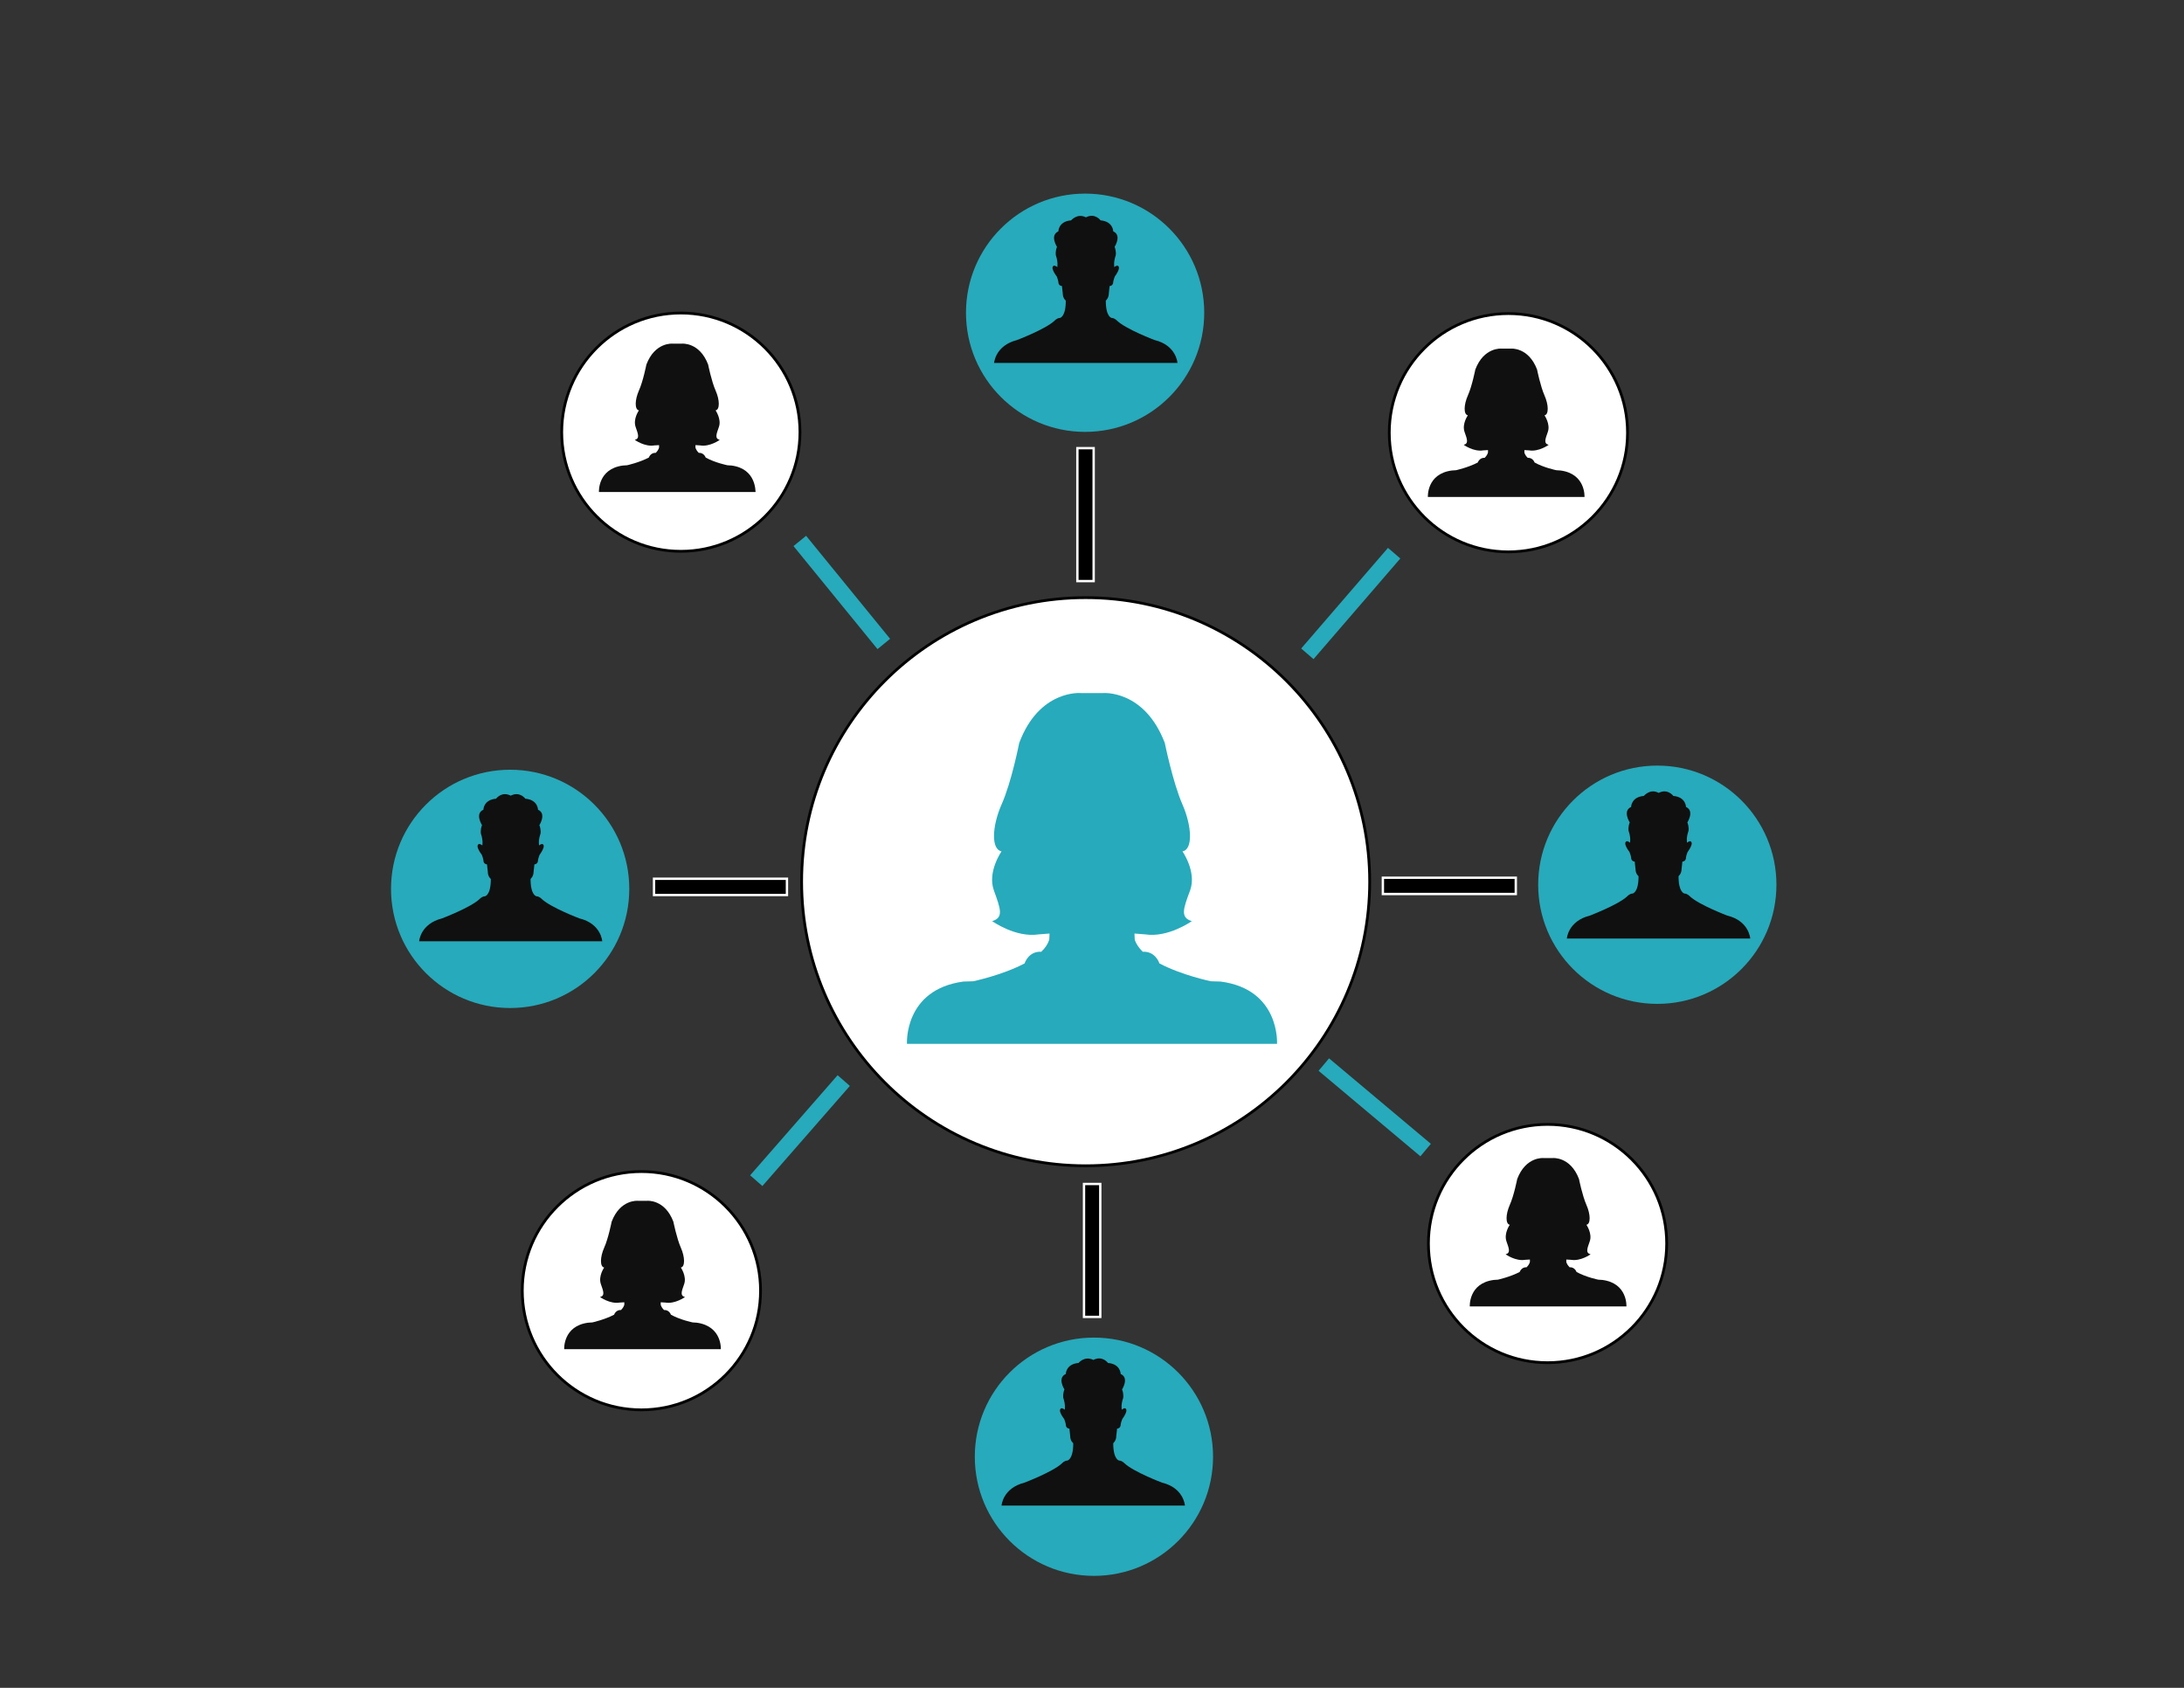 <?xml version="1.0" encoding="utf-8"?>
<!-- Generator: Adobe Illustrator 21.1.0, SVG Export Plug-In . SVG Version: 6.00 Build 0)  -->
<svg version="1.1" id="Layer_1" xmlns="http://www.w3.org/2000/svg" xmlns:xlink="http://www.w3.org/1999/xlink" x="0px" y="0px"
	 viewBox="0 0 792 612" style="enable-background:new 0 0 792 612;" xml:space="preserve">
<rect x="0" y="0" width="792" height="612" fill="#333333" stroke="none"/>
<style type="text/css">
	.st0{fill:#FFFFFF;stroke:#000000;stroke-miterlimit:10;}
	.st1{fill:#27AABB;}
	.st2{stroke:#FFFFFF;stroke-width:0.854;stroke-miterlimit:10;}
	.st3{fill:#101010;}
</style>
<circle class="st0" cx="393.7" cy="319.7" r="103"/>
<circle class="st1" cx="393.5" cy="113.4" r="43.2"/>
<circle class="st1" cx="396.7" cy="528.2" r="43.2"/>
<circle class="st1" cx="601" cy="320.8" r="43.2"/>
<circle class="st1" cx="185" cy="322.3" r="43.2"/>
<circle class="st0" cx="561.2" cy="450.9" r="43.2"/>
<circle class="st0" cx="547" cy="156.9" r="43.2"/>
<circle class="st0" cx="246.9" cy="156.7" r="43.2"/>
<circle class="st0" cx="232.6" cy="468" r="43.2"/>
<rect x="390.7" y="162.5" class="st2" width="5.9" height="48.2"/>
<rect x="487" y="194.8" transform="matrix(0.757 0.653 -0.653 0.757 261.881 -266.822)" class="st1" width="5.9" height="48.2"/>
<rect x="522.6" y="297.1" transform="matrix(-1.836970e-16 1 -1 -1.836970e-16 846.781 -204.342)" class="st2" width="5.9" height="48.2"/>
<rect x="258.4" y="297.5" transform="matrix(-1.836970e-16 1 -1 -1.836970e-16 582.878 60.226)" class="st2" width="5.9" height="48.2"/>
<rect x="393.1" y="429.3" class="st2" width="5.9" height="48.2"/>
<rect x="302.3" y="190.8" transform="matrix(0.775 -0.632 0.632 0.775 -67.117 241.187)" class="st1" width="5.9" height="48.2"/>
<rect x="287.4" y="385.9" transform="matrix(0.753 0.658 -0.658 0.753 341.253 -89.827)" class="st1" width="5.9" height="48.2"/>
<rect x="495.5" y="377.4" transform="matrix(0.643 -0.766 0.766 0.643 -129.527 525.154)" class="st1" width="5.9" height="48.2"/>
<path class="st1" d="M442.6,355.9l-3.5-0.1c0,0-10.6-2.2-18.7-6.5c0,0,0,0,0-0.1c0,0-1.4-4.3-5.9-4.1c0,0-0.1,0-0.1,0
	c-1.4-1.4-2.4-2.8-2.9-4.4l-0.1-2.2l3.9,0.3c8.3,1.3,16.9-4.8,16.9-4.8c-4.3-1.3-3.1-4.5-0.6-11.2c2.4-6.7-2.8-14.1-2.8-14.1
	c3.8-0.6,3.5-9,0-17c-3.5-8-6.4-22.3-6.4-22.3c-7.4-19.4-22.4-18.1-22.4-18.1l-1.3,0h-2.5h-0.4h-2.5l-1.3,0c0,0-15.1-1.4-22.4,18.1
	c0,0-2.8,14.3-6.4,22.3c-3.5,8-3.8,16.3,0,17c0,0-5.2,7.4-2.8,14.1c2.4,6.7,3.7,9.9-0.6,11.2c0,0,8.5,6.1,16.9,4.8l3.9-0.3l-0.1,2.2
	c-0.5,1.6-1.5,3.1-2.9,4.4c0,0-0.1,0-0.1,0c-4.5-0.2-5.9,4.1-5.9,4.1c0,0,0,0,0,0.1c-8.1,4.3-18.7,6.5-18.7,6.5l-3.5,0.1
	c-21.7,2.9-20.5,22.6-20.5,22.6h134.2C463.1,378.5,464.3,358.7,442.6,355.9z"/>
<path class="st3" d="M565.9,170.6l-1.5-0.1c0,0-4.5-0.9-7.9-2.8c0,0,0,0,0,0c0,0-0.6-1.8-2.5-1.7c0,0,0,0,0,0
	c-0.6-0.6-1-1.2-1.2-1.9l0-0.9l1.7,0.1c3.5,0.6,7.1-2,7.1-2c-1.8-0.5-1.3-1.9-0.3-4.7c1-2.8-1.2-6-1.2-6c1.6-0.3,1.5-3.8,0-7.2
	c-1.5-3.4-2.7-9.4-2.7-9.4c-3.1-8.2-9.5-7.6-9.5-7.6l-0.5,0h-1.1h-0.2H545l-0.5,0c0,0-6.4-0.6-9.5,7.6c0,0-1.2,6.1-2.7,9.4
	c-1.5,3.4-1.6,6.9,0,7.2c0,0-2.2,3.1-1.2,6c1,2.8,1.5,4.2-0.3,4.7c0,0,3.6,2.6,7.1,2l1.7-0.1l0,0.9c-0.2,0.7-0.6,1.3-1.2,1.9
	c0,0,0,0,0,0c-1.9-0.1-2.5,1.7-2.5,1.7c0,0,0,0,0,0c-3.4,1.8-7.9,2.8-7.9,2.8l-1.5,0.1c-9.2,1.2-8.7,9.6-8.7,9.6h56.8
	C574.6,180.2,575.1,171.8,565.9,170.6z"/>
<path class="st3" d="M265.3,168.8l-1.5-0.1c0,0-4.5-0.9-7.9-2.8c0,0,0,0,0,0c0,0-0.6-1.8-2.5-1.7c0,0,0,0,0,0
	c-0.6-0.6-1-1.2-1.2-1.9l0-0.9l1.7,0.1c3.5,0.6,7.1-2,7.1-2c-1.8-0.5-1.3-1.9-0.3-4.7c1-2.8-1.2-6-1.2-6c1.6-0.3,1.5-3.8,0-7.2
	c-1.5-3.4-2.7-9.4-2.7-9.4c-3.1-8.2-9.5-7.6-9.5-7.6l-0.5,0h-1.1h-0.2h-1.1l-0.5,0c0,0-6.4-0.6-9.5,7.6c0,0-1.2,6.1-2.7,9.4
	c-1.5,3.4-1.6,6.9,0,7.2c0,0-2.2,3.1-1.2,6c1,2.8,1.5,4.2-0.3,4.7c0,0,3.6,2.6,7.1,2l1.7-0.1l0,0.9c-0.2,0.7-0.6,1.3-1.2,1.9
	c0,0,0,0,0,0c-1.9-0.1-2.5,1.7-2.5,1.7c0,0,0,0,0,0c-3.4,1.8-7.9,2.8-7.9,2.8l-1.5,0.1c-9.2,1.2-8.7,9.6-8.7,9.6h56.8
	C273.9,178.4,274.4,170,265.3,168.8z"/>
<path class="st3" d="M252.7,479.6l-1.5-0.1c0,0-4.5-0.9-7.9-2.8c0,0,0,0,0,0c0,0-0.6-1.8-2.5-1.7c0,0,0,0,0,0
	c-0.6-0.6-1-1.2-1.2-1.9l0-0.9l1.7,0.1c3.5,0.6,7.1-2,7.1-2c-1.8-0.5-1.3-1.9-0.3-4.7c1-2.8-1.2-6-1.2-6c1.6-0.3,1.5-3.8,0-7.2
	c-1.5-3.4-2.7-9.4-2.7-9.4c-3.1-8.2-9.5-7.6-9.5-7.6l-0.5,0h-1.1h-0.2h-1.1l-0.5,0c0,0-6.4-0.6-9.5,7.6c0,0-1.2,6.1-2.7,9.4
	c-1.5,3.4-1.6,6.9,0,7.2c0,0-2.2,3.1-1.2,6c1,2.8,1.5,4.2-0.3,4.7c0,0,3.6,2.6,7.1,2l1.7-0.1l0,0.9c-0.2,0.7-0.6,1.3-1.2,1.9
	c0,0,0,0,0,0c-1.9-0.1-2.5,1.7-2.5,1.7c0,0,0,0,0,0c-3.4,1.8-7.9,2.8-7.9,2.8l-1.5,0.1c-9.2,1.2-8.7,9.6-8.7,9.6h56.8
	C261.4,489.2,261.9,480.9,252.7,479.6z"/>
<path class="st3" d="M581.1,464.1l-1.5-0.1c0,0-4.5-0.9-7.9-2.8c0,0,0,0,0,0c0,0-0.6-1.8-2.5-1.7c0,0,0,0,0,0
	c-0.6-0.6-1-1.2-1.2-1.9l0-0.9l1.7,0.1c3.5,0.6,7.1-2,7.1-2c-1.8-0.5-1.3-1.9-0.3-4.7c1-2.8-1.2-6-1.2-6c1.6-0.3,1.5-3.8,0-7.2
	c-1.5-3.4-2.7-9.4-2.7-9.4c-3.1-8.2-9.5-7.6-9.5-7.6l-0.5,0h-1.1h-0.2h-1.1l-0.5,0c0,0-6.4-0.6-9.5,7.6c0,0-1.2,6.1-2.7,9.4
	c-1.5,3.4-1.6,6.9,0,7.2c0,0-2.2,3.1-1.2,6c1,2.8,1.5,4.2-0.3,4.7c0,0,3.6,2.6,7.1,2l1.7-0.1l0,0.9c-0.2,0.7-0.6,1.3-1.2,1.9
	c0,0,0,0,0,0c-1.9-0.1-2.5,1.7-2.5,1.7c0,0,0,0,0,0c-3.4,1.8-7.9,2.8-7.9,2.8l-1.5,0.1c-9.2,1.2-8.7,9.6-8.7,9.6h56.8
	C589.8,473.7,590.3,465.3,581.1,464.1z"/>
<path class="st3" d="M185.2,288.5c3.3-1.7,5.3,1.1,5.3,1.1c4.6,0.4,4.6,4,4.6,4c3.2,1.4,0.5,5.6,0.5,5.6c0.7,1.8,0.4,3.1,0.4,3.1
	c-0.9,2.6-0.5,4.3-0.5,4.3c0.2-0.4,1.1-0.6,1.1-0.6c1.7,0.5-0.9,3.9-0.9,3.9c-0.5,1.2-0.6,2-0.6,2c0,1.5-1.3,1.5-1.3,1.5l-0.3,2.7
	c0,1.7-1.1,2.6-1.1,2.6c0,6.1,2.2,6.3,2.2,6.3c1,0,1.9,1,1.9,1c3.3,3.1,13.6,7,13.6,7c7.9,1.9,8.3,8.3,8.3,8.3H152
	c0,0,0.4-6.3,8.3-8.3c0,0,10.3-3.9,13.6-7c0,0,0.9-1,1.9-1c0,0,2.2-0.2,2.2-6.3c0,0-1.1-0.8-1.1-2.6l-0.3-2.7c0,0-1.3,0-1.3-1.5
	c0,0-0.1-0.8-0.6-2c0,0-2.7-3.4-0.9-3.9c0,0,0.9,0.2,1.1,0.6c0,0,0.4-1.7-0.5-4.3c0,0-0.3-1.3,0.4-3.1c0,0-2.7-4.2,0.5-5.6
	c0,0,0-3.6,4.6-4C179.9,289.6,181.9,286.8,185.2,288.5L185.2,288.5z"/>
<path class="st3" d="M393.8,78.8c3.3-1.7,5.3,1.1,5.3,1.1c4.6,0.4,4.6,4,4.6,4c3.2,1.4,0.5,5.6,0.5,5.6c0.7,1.8,0.4,3.1,0.4,3.1
	c-0.9,2.6-0.5,4.3-0.5,4.3c0.2-0.4,1.1-0.6,1.1-0.6c1.7,0.5-0.9,3.9-0.9,3.9c-0.5,1.2-0.6,2-0.6,2c0,1.5-1.3,1.5-1.3,1.5l-0.3,2.7
	c0,1.7-1.1,2.6-1.1,2.6c0,6.1,2.2,6.3,2.2,6.3c1,0,1.9,1,1.9,1c3.3,3.1,13.6,7,13.6,7c7.9,1.9,8.3,8.3,8.3,8.3h-66.5
	c0,0,0.4-6.3,8.3-8.3c0,0,10.3-3.9,13.6-7c0,0,0.9-1,1.9-1c0,0,2.2-0.2,2.2-6.3c0,0-1.1-0.8-1.1-2.6l-0.3-2.7c0,0-1.3,0-1.3-1.5
	c0,0-0.1-0.8-0.6-2c0,0-2.7-3.4-0.9-3.9c0,0,0.9,0.2,1.1,0.6c0,0,0.4-1.7-0.5-4.3c0,0-0.3-1.3,0.4-3.1c0,0-2.7-4.2,0.5-5.6
	c0,0,0-3.6,4.6-4C388.5,79.9,390.6,77.2,393.8,78.8L393.8,78.8z"/>
<path class="st3" d="M601.5,287.5c3.3-1.7,5.3,1.1,5.3,1.1c4.6,0.4,4.6,4,4.6,4c3.2,1.4,0.5,5.6,0.5,5.6c0.7,1.8,0.4,3.1,0.4,3.1
	c-0.9,2.6-0.5,4.3-0.5,4.3c0.2-0.4,1.1-0.6,1.1-0.6c1.7,0.5-0.9,3.9-0.9,3.9c-0.5,1.2-0.6,2-0.6,2c0,1.5-1.3,1.5-1.3,1.5l-0.3,2.7
	c0,1.7-1.1,2.6-1.1,2.6c0,6.1,2.2,6.3,2.2,6.3c1,0,1.9,1,1.9,1c3.3,3.1,13.6,7,13.6,7c7.9,1.9,8.3,8.3,8.3,8.3h-66.5
	c0,0,0.4-6.3,8.3-8.3c0,0,10.3-3.9,13.6-7c0,0,0.9-1,1.9-1c0,0,2.2-0.2,2.2-6.3c0,0-1.1-0.8-1.1-2.6l-0.3-2.7c0,0-1.3,0-1.3-1.5
	c0,0-0.1-0.8-0.6-2c0,0-2.7-3.4-0.9-3.9c0,0,0.9,0.2,1.1,0.6c0,0,0.4-1.7-0.5-4.3c0,0-0.3-1.3,0.4-3.1c0,0-2.7-4.2,0.5-5.6
	c0,0,0-3.6,4.6-4C596.2,288.6,598.3,285.8,601.5,287.5L601.5,287.5z"/>
<path class="st3" d="M396.5,493.1c3.3-1.7,5.3,1.1,5.3,1.1c4.6,0.4,4.6,4,4.6,4c3.2,1.4,0.5,5.6,0.5,5.6c0.7,1.8,0.4,3.1,0.4,3.1
	c-0.9,2.6-0.5,4.3-0.5,4.3c0.2-0.4,1.1-0.6,1.1-0.6c1.7,0.5-0.9,3.9-0.9,3.9c-0.5,1.2-0.6,2-0.6,2c0,1.5-1.3,1.5-1.3,1.5l-0.3,2.7
	c0,1.7-1.1,2.6-1.1,2.6c0,6.1,2.2,6.3,2.2,6.3c1,0,1.9,1,1.9,1c3.3,3.1,13.6,7,13.6,7c7.9,1.9,8.3,8.3,8.3,8.3h-66.5
	c0,0,0.4-6.3,8.3-8.3c0,0,10.3-3.9,13.6-7c0,0,0.9-1,1.9-1c0,0,2.2-0.2,2.2-6.3c0,0-1.1-0.8-1.1-2.6l-0.3-2.7c0,0-1.3,0-1.3-1.5
	c0,0-0.1-0.8-0.6-2c0,0-2.7-3.4-0.9-3.9c0,0,0.9,0.2,1.1,0.6c0,0,0.4-1.7-0.5-4.3c0,0-0.3-1.3,0.4-3.1c0,0-2.7-4.2,0.5-5.6
	c0,0,0-3.6,4.6-4C391.2,494.2,393.2,491.5,396.5,493.1L396.5,493.1z"/>
</svg>
